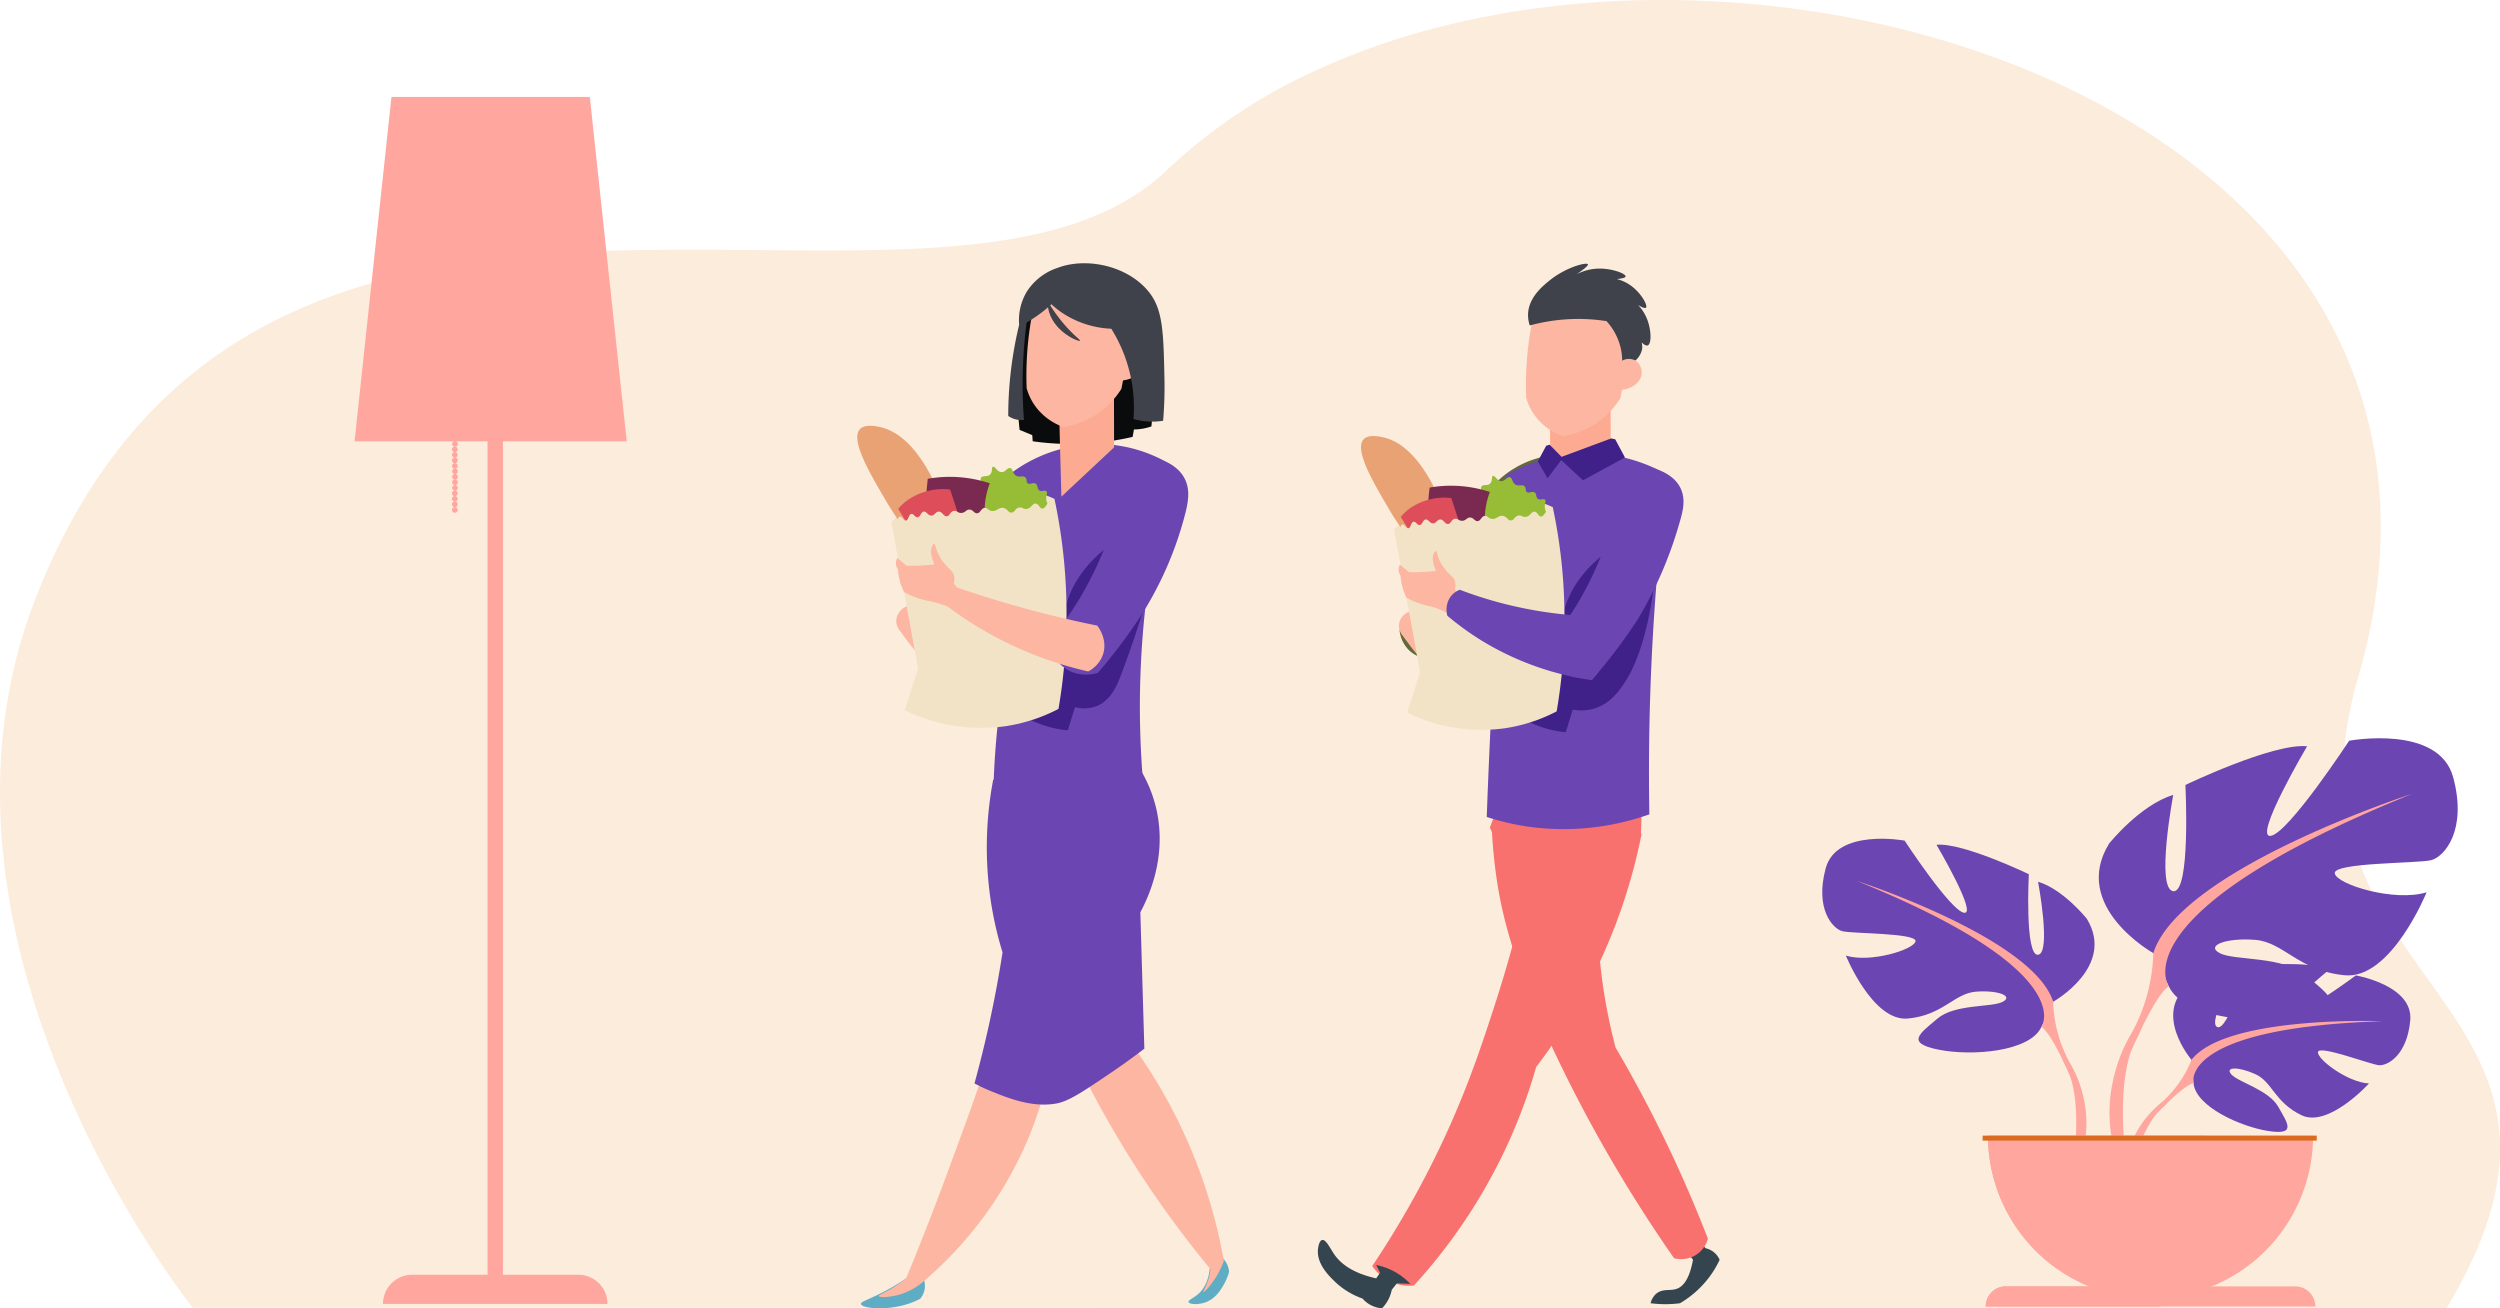 <svg id="Group_1044" data-name="Group 1044" xmlns="http://www.w3.org/2000/svg" width="661.95" height="346.411" viewBox="0 0 661.95 346.411">
  <path id="Path_2248" data-name="Path 2248" d="M-1083.022,195.974l-596.757-.176s-77.226-96.144-41.666-187.624c38.335-98.629,128.243-92.7,202.88-92.309.849,0,1.7.009,2.547.011q1.547.007,3.08.007,2.2,0,4.367-.009l1.513-.007q.917-.01,1.829-.016c34.573-.327,64.759-3.42,83.324-21.2a144.342,144.342,0,0,1,39.662-26.508q1.663-.767,3.345-1.5c22.114-9.632,47.2-15.1,73.045-16.636q2.81-.17,5.632-.271c108.878-4.04,228.21,61.065,193.74,179.423C-1130.346,111.1-1033.86,114.075-1083.022,195.974Z" transform="translate(1730.805 150.437)" fill="#fcecdb"/>
  <g id="Group_1033" data-name="Group 1033" transform="translate(226.996 69.702)">
    <g id="Group_1031" data-name="Group 1031" transform="translate(121.945 0.134)">
      <path id="Path_2249" data-name="Path 2249" d="M-1524.2-96.16l2.049,11.752c-1.671,3.222-3.531,6.52-5.6,9.867A154.515,154.515,0,0,1-1554.406-42.3a8.9,8.9,0,0,1-7-2.176,8.672,8.672,0,0,1-2.649-5.447A143.761,143.761,0,0,0-1553.54-63.03a144.05,144.05,0,0,0,14.314-25.214,25.332,25.332,0,0,1,5.836-4.7A25.543,25.543,0,0,1-1524.2-96.16Z" transform="translate(1585.686 146.944)" fill="#626938"/>
      <path id="Path_2250" data-name="Path 2250" d="M-1560.853-77.653a4.468,4.468,0,0,0-2.584,1.809,4.026,4.026,0,0,0-.689,2.411,4.444,4.444,0,0,0,1.033,2.411c2.211,3,4.258,5.78,4.651,5.511.12-.082.107-.46-.518-1.809-.013-.9-.066-1.845-.171-2.84A32.2,32.2,0,0,0-1560.853-77.653Z" transform="translate(1585.592 169.565)" fill="#fcb6a1"/>
      <path id="Path_2251" data-name="Path 2251" d="M-1521.626-2.819l2.027,2.453a5.319,5.319,0,0,1,2.5,1.307,5.273,5.273,0,0,1,1.238,1.767,25.96,25.96,0,0,1-2.651,4.451,26.606,26.606,0,0,1-7.847,7.043,30.232,30.232,0,0,1-3.507.247,29.959,29.959,0,0,1-4.282-.253,4.879,4.879,0,0,1,1.493-2.516c1.7-1.44,3.7-.669,5.469-1.313,1.578-.576,3.322-2.4,4.276-7.718q-1.21-1.4-2.423-2.8Z" transform="translate(1622.245 261.036)" fill="#35454f"/>
      <path id="Path_2252" data-name="Path 2252" d="M-1553.047-51.366c.142,2.651.42,6.469,1.033,11.023,1.338,9.918,4.5,25.177,18.256,53.047a378.576,378.576,0,0,0,28.935,48.913,7.449,7.449,0,0,0,5.511-.689,7.444,7.444,0,0,0,3.444-4.478c-2.524-6.529-5.38-13.323-8.611-20.323-5.131-11.116-10.507-21.219-15.845-30.312-1.044-3.978-1.984-8.231-2.756-12.745a149.7,149.7,0,0,1-1.722-35.824Z" transform="translate(1599.143 201.696)" fill="#f9716e"/>
      <path id="Path_2253" data-name="Path 2253" d="M-1496.005-48.306a148.588,148.588,0,0,1-6.545,23.079,149.984,149.984,0,0,1-21.356,38.579,143.89,143.89,0,0,1-8.956,23.423,145.116,145.116,0,0,1-23.421,34.446,11.988,11.988,0,0,1-6.889-1.378,11.862,11.862,0,0,1-4.134-3.789,251.5,251.5,0,0,0,15.845-27.212c8.192-16.343,12.538-29.472,16.188-40.646a382.756,382.756,0,0,0,12.4-48.569,25.567,25.567,0,0,1,14.812-2.756A25.411,25.411,0,0,1-1496.005-48.306Z" transform="translate(1581.714 199.325)" fill="#f9716e"/>
      <path id="Path_2254" data-name="Path 2254" d="M-1533.821-31.3l-8.345-.344a81.85,81.85,0,0,1-5.389-7.4,81.681,81.681,0,0,1-5.738-10.507q.61-1.633,1.218-3.271c5.216-.489,10.854-.809,16.863-.862a199.907,199.907,0,0,1,22.079,1.033q-.087,2.67-.173,5.34Z" transform="translate(1598.842 198.85)" fill="#f9716e"/>
      <path id="Path_2255" data-name="Path 2255" d="M-1505.788-90.727a42.981,42.981,0,0,0-17.223-5.511,43.878,43.878,0,0,0-25.488,5.511q-1.12,14.5-2.069,29.279-2,31.2-3.1,61.314a65.655,65.655,0,0,0,12.4,2.756A68.107,68.107,0,0,0-1510.61-.823q-.193-10.957,0-22.39A633.392,633.392,0,0,1-1505.788-90.727Z" transform="translate(1598.386 146.613)" fill="#6b46b2"/>
      <path id="Path_2256" data-name="Path 2256" d="M-1544.856-60.029a25.65,25.65,0,0,1,.689-7.234c2.625-10.794,11.636-16.59,14.467-18.256Q-1537.277-72.772-1544.856-60.029Z" transform="translate(1609.122 159.95)" fill="#3f2189"/>
      <path id="Path_2257" data-name="Path 2257" d="M-1551.381-44.7a27.466,27.466,0,0,0,8.727,5.282,27.368,27.368,0,0,0,7.118,1.607q.917-2.987,1.838-5.971a12.333,12.333,0,0,0,5.511-.229c4.589-1.3,7.063-5.129,8.5-7.349,6.649-10.3,8.091-30.015,8.267-32.608a283.023,283.023,0,0,1-19.75,21.357C-1538.131-55.823-1544.943-49.879-1551.381-44.7Z" transform="translate(1601.179 161.845)" fill="#3f2189"/>
      <path id="Path_2258" data-name="Path 2258" d="M-1552.836,8.763l-1.378,1.722a9.821,9.821,0,0,1-.776,2.327,9.766,9.766,0,0,1-1.809,2.582,7.507,7.507,0,0,1-2.842-.776,7.553,7.553,0,0,1-2.325-1.807,20.214,20.214,0,0,1-7.318-4.478c-1.476-1.422-4.843-4.662-4.478-8.527.015-.167.233-2.311,1.118-2.5,1-.211,2.134,2.251,3.187,3.789,1.54,2.247,4.558,4.914,11.109,6.371q.516-.73,1.033-1.465l-1.033-2.067a16.843,16.843,0,0,1,4.3,1.465,16.845,16.845,0,0,1,4.736,3.531Z" transform="translate(1573.789 261.18)" fill="#35454f"/>
      <path id="Path_2259" data-name="Path 2259" d="M-1530.037-90.446q-.013-5.9-.029-11.8l-16.074,1.609q.044,5.654.087,11.309,1.937.86,3.873,1.722Q-1536.109-89.027-1530.037-90.446Z" transform="translate(1607.585 139.507)" fill="#fcab92"/>
      <path id="Path_2260" data-name="Path 2260" d="M-1527.086-97.97q1.29,2.41,2.583,4.82-5.554,3.017-11.11,6.029-2.883-2.67-5.769-5.338-1.807,2.41-3.616,4.822l-2.584-4.478q1.107-2.07,2.211-4.134l.918-.289q1.58,1.61,3.158,3.216l13.147-4.88Z" transform="translate(1605.822 144.449)" fill="#3f2189"/>
      <path id="Path_2261" data-name="Path 2261" d="M-1547.232-110.591a88.248,88.248,0,0,0-1.66,13.243c-.129,2.656-.129,5.171-.042,7.529a14.814,14.814,0,0,0,2.815,5.431,15.748,15.748,0,0,0,6.878,4.791,22.452,22.452,0,0,0,7.991-2.909,21.657,21.657,0,0,0,7.236-7.131,54.591,54.591,0,0,0,1.056-7.129,54.994,54.994,0,0,0-.6-13.678,22.06,22.06,0,0,0-8.445-3.2A23.379,23.379,0,0,0-1547.232-110.591Z" transform="translate(1604.095 125.255)" fill="#fcb6a1"/>
      <path id="Path_2262" data-name="Path 2262" d="M-1564.711-82.085a37.752,37.752,0,0,1,13.778-7.923c13.354-4.225,24.923.553,28.246,2.067a142.291,142.291,0,0,1,2.412,15.5,144.36,144.36,0,0,1-1.378,38.579,43.343,43.343,0,0,1-13.778,4.478,45.031,45.031,0,0,1-25.834-4.134q1.723-5.34,3.445-10.678Q-1561.265-63.138-1564.711-82.085Z" transform="translate(1584.886 152.382)" fill="#f2e3c7"/>
      <path id="Path_2263" data-name="Path 2263" d="M-1557.318-73.12c-1.033-1.438-2.525-3.613-4.134-6.371-3.627-6.218-9.076-15.241-6.545-18.083,1.151-1.3,3.569-.878,4.649-.691,10.778,1.867,16.336,18.439,17.223,21.185a19.648,19.648,0,0,1-3.789,2.238A19.957,19.957,0,0,1-1557.318-73.12Z" transform="translate(1580.077 144.107)" fill="#e8a274"/>
      <path id="Path_2264" data-name="Path 2264" d="M-1554.331-82.7a5.694,5.694,0,0,0,1.607-3.558c.06-2.218-1.609-3.86-.918-4.709.5-.613,1.582-.011,2.3-.8.656-.727.245-1.789.689-1.953.527-.193,1.069,1.318,2.182,1.378,1.047.058,1.507-1.231,2.3-1.033.744.189.5,1.382,1.493,1.953.936.54,1.813-.151,2.411.458.478.491.1,1.124.573,1.493.584.453,1.389-.32,2.067.116.627.4.264,1.276.918,1.722s1.413-.187,1.838.229-.251,1.153,0,2.411c.224,1.129.94,1.376.8,1.951-.169.711-1.418,1.011-2.871,1.264a28.9,28.9,0,0,1-5.627.573,68.62,68.62,0,0,0-10.218.344Z" transform="translate(1597.011 149.9)" fill="#97bd37"/>
      <path id="Path_2265" data-name="Path 2265" d="M-1560.561-80.577q-.09-1.393-.116-2.871a61.805,61.805,0,0,1,.46-8.611,32.162,32.162,0,0,1,3.9-.458,33.015,33.015,0,0,1,12.054,1.607,20.314,20.314,0,0,0-1.147,4.478,20.148,20.148,0,0,0-.115,4.478c-1.707.36-3.547.678-5.511.918A64.772,64.772,0,0,1-1560.561-80.577Z" transform="translate(1589.807 151.335)" fill="#7a2950"/>
      <path id="Path_2266" data-name="Path 2266" d="M-1519.287-94.741c1.651.353,6.167,1.545,8.1,5.338,1.489,2.933.727,6.02.047,8.438a106.97,106.97,0,0,1-11.243,26.352,140.793,140.793,0,0,1-11.367,15.156,10.077,10.077,0,0,1-7.4-.516,10.449,10.449,0,0,1-5.34-7.407,86.351,86.351,0,0,0,7.063-9.645,87.835,87.835,0,0,0,10.858-25.457Q-1523.931-88.611-1519.287-94.741Z" transform="translate(1607.146 148.678)" fill="#6b46b2"/>
      <path id="Path_2267" data-name="Path 2267" d="M-1548.285-102.678a8.475,8.475,0,0,1-.46-2.869c.078-4.5,3.909-7.591,5.74-9.072,4.378-3.533,9.794-4.865,10.1-4.247.109.213-.318.816-2.985,2.64a13.386,13.386,0,0,1,5.509-1.493c3.758-.167,7.551,1.333,7.465,2.067-.029.242-.493.516-2.3.689a11.239,11.239,0,0,1,3.676,1.722c2.782,2,4.571,5.311,4.018,5.856-.176.173-.673.149-2.067-.689a11.7,11.7,0,0,1,2.3,3.56c1.2,2.922,1.309,6.707.231,7.118-.289.109-.767.02-1.609-.8a4.449,4.449,0,0,1,.115,1.838,5.572,5.572,0,0,1-2.985,3.789l-2.3.229a15.647,15.647,0,0,0-.458-4.707,15.991,15.991,0,0,0-3.674-6.774c-1.276-.2-2.618-.36-4.02-.46A49.215,49.215,0,0,0-1548.285-102.678Z" transform="translate(1604.399 119.012)" fill="#3f424a"/>
      <path id="Path_2268" data-name="Path 2268" d="M-1537.281-107.116a3.644,3.644,0,0,1,3.674-.116,3.733,3.733,0,0,1,1.606,3.673c-.284,2.118-2.653,3.982-5.856,4.134Z" transform="translate(1617.71 132.87)" fill="#fcb6a1"/>
      <path id="Path_2269" data-name="Path 2269" d="M-1548.405-73.588q-.43-.517-.862-1.033a3.96,3.96,0,0,0,0-2.24c-.331-1.038-.92-1.129-2.067-2.5a11.3,11.3,0,0,1-2.411-4.049c-.2-.664-.32-1.36-.6-1.376s-.573.68-.689,1.118a3.654,3.654,0,0,0,0,1.638,10.586,10.586,0,0,0,.776,2.5c-.9.109-1.851.2-2.842.26-1.525.093-2.965.116-4.3.084q-.51-.43-1.033-.86-.694-.57-1.378-1.12a2.668,2.668,0,0,0-.344,1.12,2.806,2.806,0,0,0,.515,1.807,15,15,0,0,0,.344,2.413,14.9,14.9,0,0,0,1.207,3.358,17.9,17.9,0,0,0,1.636.86,25.723,25.723,0,0,0,4.993,1.551,19.473,19.473,0,0,1,4.823,2.067Q-1549.525-70.79-1548.405-73.588Z" transform="translate(1585.545 160.851)" fill="#fcb6a1"/>
      <path id="Path_2270" data-name="Path 2270" d="M-1516.379-73.111a107.291,107.291,0,0,1-12.4-.689,108.268,108.268,0,0,1-26.179-6.371,5.638,5.638,0,0,0-2.582,2.067,5.968,5.968,0,0,0-.689,4.822,74.509,74.509,0,0,0,9.3,6.716A76.725,76.725,0,0,0-1520-56.232a16.666,16.666,0,0,0,4.134-7.749A16.711,16.711,0,0,0-1516.379-73.111Z" transform="translate(1592.527 166.487)" fill="#6b46b2"/>
      <path id="Path_2271" data-name="Path 2271" d="M-1561.212-81.695l-2.7-4.362a13.821,13.821,0,0,1,2.469-2.3,16.142,16.142,0,0,1,10.907-2.7q1.207,3.677,2.411,7.349c-1.344.309-2.74.6-4.191.862A89.634,89.634,0,0,1-1561.212-81.695Z" transform="translate(1585.865 153.084)" fill="#de4e5a"/>
      <path id="Path_2272" data-name="Path 2272" d="M-1564.168-82.964c.26-2.353.653-3.051,1.033-3.1.524-.067.934,1.131,1.549,1.033.671-.1.671-1.6,1.378-1.722.609-.109.951.938,1.635.862.74-.082.8-1.347,1.551-1.465.74-.116,1.06,1.04,1.98,1.033.865-.007,1.051-1.031,1.9-1.033.94,0,1.225,1.267,2.067,1.2.789-.056.851-1.2,1.807-1.378.789-.149,1.018.571,1.982.518,1.022-.058,1.176-.889,2.067-.862.964.031,1.178,1.022,1.98.949.864-.08.969-1.262,1.893-1.378.727-.091.856.613,1.809.773,1.309.222,1.787-.989,3.013-.773,1.114.193,1.282,1.287,2.154,1.2.824-.078.884-1.076,1.9-1.291.851-.182,1.082.469,1.98.344,1.216-.169,1.462-1.462,2.324-1.378.824.08.987,1.3,1.722,1.291.8-.007,1.053-1.433,1.722-1.378.6.051,1.009,1.262,1.12,1.98a3.852,3.852,0,0,1-.087,1.551,84.331,84.331,0,0,1-28.159,4.22A83.139,83.139,0,0,1-1564.168-82.964Z" transform="translate(1585.55 155.071)" fill="#f2e3c7"/>
    </g>
    <g id="Group_1032" data-name="Group 1032">
      <path id="Path_2273" data-name="Path 2273" d="M-1580.878-.812A5.744,5.744,0,0,1-1579.216,1a5.728,5.728,0,0,1,.755,2.42,13.867,13.867,0,0,1-1.36,3.325c-.729,1.28-2.082,3.66-4.685,4.685-2.064.816-4.514.618-4.687,0-.144-.52,1.411-1.071,2.722-2.267,1.447-1.32,2.887-3.7,3.022-8.314Z" transform="translate(1676.896 263.624)" fill="#5eadc4"/>
      <path id="Path_2274" data-name="Path 2274" d="M-1611.656,2.378a5.283,5.283,0,0,1,.309,2.707,5.313,5.313,0,0,1-1.209,2.645,21.4,21.4,0,0,1-3.4,1.409c-5.814,1.838-12.123,1.062-12.267-.044-.069-.522,1.26-.918,3.96-2.2a62.022,62.022,0,0,0,9.225-5.382Z" transform="translate(1629.195 266.467)" fill="#5eadc4"/>
      <path id="Path_2275" data-name="Path 2275" d="M-1601.931-115.228l-6.123,6.122a104.62,104.62,0,0,0-1.5,14.674,104.582,104.582,0,0,0,.578,14.79l3.351,1.387.114,1.618c.573.084,1.151.16,1.733.231a72.28,72.28,0,0,0,24.728-1.387l.347-1.965a14.19,14.19,0,0,0,2.424-.231,14.343,14.343,0,0,0,2.2-.578c.1-.873.207-2.153.231-3.7a39.453,39.453,0,0,0-3.12-16.292C-1580.608-108.174-1590.382-113.783-1601.931-115.228Z" transform="translate(1651.951 123.771)" fill="#0a0b0c"/>
      <path id="Path_2276" data-name="Path 2276" d="M-1620.648-78.287a4.576,4.576,0,0,0-2.658,1.86,4.136,4.136,0,0,0-.709,2.478,4.535,4.535,0,0,0,1.064,2.48c2.274,3.087,4.378,5.945,4.78,5.667.125-.082.111-.471-.531-1.858-.013-.922-.069-1.9-.176-2.922A33.145,33.145,0,0,0-1620.648-78.287Z" transform="translate(1634.333 168.925)" fill="#fcb6a1"/>
      <path id="Path_2277" data-name="Path 2277" d="M-1610.379-51.459c.145,2.727.431,6.651,1.062,11.336.658,4.871,3.578,24.666,18.774,54.549A271.838,271.838,0,0,0-1557.505,64.6a15.447,15.447,0,0,1-.509,2.576c-.638,2.207-1.524,3.4-1.36,3.513.209.144,1.88-1.62,3.287-3.854a22.457,22.457,0,0,0,2.124-4.36,137.916,137.916,0,0,0-6.471-23.965,138.309,138.309,0,0,0-16.294-31.172c-1.073-4.089-2.042-8.463-2.833-13.105a154,154,0,0,1-1.771-36.839Q-1595.854-47.03-1610.379-51.459Z" transform="translate(1651.01 201.717)" fill="#fcb6a1"/>
      <path id="Path_2278" data-name="Path 2278" d="M-1555.373-51.1a153,153,0,0,1-5.342,24.083,154.22,154.22,0,0,1-19.625,40.88,100.357,100.357,0,0,1-7.8,24.581,102.012,102.012,0,0,1-26.508,34.564,17.119,17.119,0,0,1-6.323,3.245c-2.422.642-5.025.727-5.131.3-.084-.347,1.516-.818,3.951-2.349a27.9,27.9,0,0,0,3.34-2.465c3.038-7.365,7.149-17.645,11.7-30.061,5.271-14.387,10.089-27.115,14.2-42.693a394.175,394.175,0,0,0,9.831-50.6,26.294,26.294,0,0,1,15.043-3.711A26.124,26.124,0,0,1-1555.373-51.1Z" transform="translate(1631.792 196.922)" fill="#fcb6a1"/>
      <path id="Path_2279" data-name="Path 2279" d="M-1564-91.807a37.818,37.818,0,0,0-17.712-5.667,38.787,38.787,0,0,0-24.819,7.5,69.045,69.045,0,0,1-3.189,18.183c-1.911,5.951-3.34,7.451-3.542,11.807-.293,6.374,2.507,8.789,4.016,15.585,1.333,6,.342,9.492-.709,18.183a222.419,222.419,0,0,0-1.536,29.284,84.366,84.366,0,0,0,11.005,1.12A85.913,85.913,0,0,0-1570.987,0a238.913,238.913,0,0,1-1.654-28.81A240.92,240.92,0,0,1-1564-91.807Z" transform="translate(1647.464 145.397)" fill="#6b46b2"/>
      <path id="Path_2280" data-name="Path 2280" d="M-1604.2-60.164a26.381,26.381,0,0,1,.709-7.438c2.7-11.1,11.967-17.061,14.876-18.774Q-1596.4-73.272-1604.2-60.164Z" transform="translate(1658.53 159.037)" fill="#3f2189"/>
      <path id="Path_2281" data-name="Path 2281" d="M-1610.908-44.4a28.185,28.185,0,0,0,8.971,5.431,28.047,28.047,0,0,0,7.322,1.653q.944-3.07,1.889-6.138a9.515,9.515,0,0,0,5.667-.238c3.787-1.476,5.423-5.487,6.325-7.791,4.793-12.265,10.4-31.515,10.914-33.3a291.29,291.29,0,0,1-20.308,21.961C-1597.283-55.841-1604.29-49.727-1610.908-44.4Z" transform="translate(1650.363 160.986)" fill="#3f2189"/>
      <path id="Path_2282" data-name="Path 2282" d="M-1590.008-88.492q-.014-7.86-.029-15.721l-14.625,2.091.353,13.814.354,12.872Q-1596.981-81.966-1590.008-88.492Z" transform="translate(1657.998 137.235)" fill="#fcab92"/>
      <path id="Path_2283" data-name="Path 2283" d="M-1606.739-111.758a88.334,88.334,0,0,0-1.671,13.325c-.129,2.673-.129,5.2-.042,7.576a14.9,14.9,0,0,0,2.833,5.467,15.872,15.872,0,0,0,6.92,4.822,22.662,22.662,0,0,0,8.042-2.929,21.784,21.784,0,0,0,7.282-7.176,55.21,55.21,0,0,0,1.063-7.176,55.36,55.36,0,0,0-.607-13.763,22.147,22.147,0,0,0-8.5-3.222A23.528,23.528,0,0,0-1606.739-111.758Z" transform="translate(1653.29 123.937)" fill="#fcb6a1"/>
      <path id="Path_2284" data-name="Path 2284" d="M-1624.616-82.844a38.792,38.792,0,0,1,14.167-8.147c13.734-4.345,25.632.567,29.048,2.125a146.865,146.865,0,0,1,2.478,15.941,148.424,148.424,0,0,1-1.416,39.673,44.548,44.548,0,0,1-14.169,4.6,46.282,46.282,0,0,1-26.566-4.251q1.77-5.49,3.542-10.98Q-1621.074-63.361-1624.616-82.844Z" transform="translate(1633.607 151.254)" fill="#f2e3c7"/>
      <path id="Path_2285" data-name="Path 2285" d="M-1617.015-73.625c-1.062-1.48-2.6-3.718-4.251-6.554-3.729-6.394-9.332-15.672-6.729-18.6,1.185-1.331,3.669-.9,4.783-.709,11.083,1.918,16.8,18.961,17.71,21.785a20.34,20.34,0,0,1-3.9,2.3A20.6,20.6,0,0,1-1617.015-73.625Z" transform="translate(1628.662 142.744)" fill="#e8a274"/>
      <path id="Path_2286" data-name="Path 2286" d="M-1613.944-83.48a5.841,5.841,0,0,0,1.653-3.66c.062-2.28-1.653-3.967-.945-4.84.514-.631,1.627-.011,2.362-.827.674-.747.251-1.838.709-2.007.542-.2,1.1,1.353,2.242,1.416,1.078.06,1.551-1.267,2.362-1.062.767.193.518,1.422,1.533,2.009.964.556,1.867-.156,2.48.471.494.5.1,1.156.591,1.536.6.467,1.429-.329,2.125.118.644.413.273,1.313.944,1.771s1.454-.191,1.889.236-.258,1.187,0,2.48c.233,1.162.967,1.416.827,2.007-.173.731-1.458,1.04-2.951,1.3a29.779,29.779,0,0,1-5.785.589,70.106,70.106,0,0,0-10.509.356C-1614.257-82.22-1614.1-82.849-1613.944-83.48Z" transform="translate(1646.076 148.701)" fill="#97bd37"/>
      <path id="Path_2287" data-name="Path 2287" d="M-1620.349-81.293c-.06-.956-.1-1.94-.118-2.953A63.868,63.868,0,0,1-1620-93.1a33.064,33.064,0,0,1,4.016-.471,33.915,33.915,0,0,1,12.4,1.653,20.774,20.774,0,0,0-1.182,4.6,20.917,20.917,0,0,0-.118,4.6c-1.753.371-3.647.7-5.667.944A66.745,66.745,0,0,1-1620.349-81.293Z" transform="translate(1638.668 150.177)" fill="#7a2950"/>
      <path id="Path_2288" data-name="Path 2288" d="M-1577.9-95.86c1.614.344,5.852,1.482,7.918,5.136,1.7,3.007,1.109,6.26.456,9.029a93.428,93.428,0,0,1-11.561,27.1,145.046,145.046,0,0,1-11.689,15.585,10.353,10.353,0,0,1-7.616-.531,10.746,10.746,0,0,1-5.491-7.616,88.833,88.833,0,0,0,7.262-9.918,90.359,90.359,0,0,0,11.167-26.179Z" transform="translate(1656.499 147.445)" fill="#6b46b2"/>
      <path id="Path_2289" data-name="Path 2289" d="M-1596.729-108.262a3.663,3.663,0,0,1,3.7-.116,3.754,3.754,0,0,1,1.618,3.7c-.287,2.131-2.669,4.007-5.891,4.16Q-1597.017-104.392-1596.729-108.262Z" transform="translate(1666.991 131.599)" fill="#fcb6a1"/>
      <path id="Path_2290" data-name="Path 2290" d="M-1607.848-74.107l-.887-1.062a4.059,4.059,0,0,0,0-2.3c-.34-1.069-.944-1.162-2.125-2.569a11.585,11.585,0,0,1-2.48-4.162c-.207-.682-.329-1.4-.62-1.416s-.591.7-.707,1.151a3.723,3.723,0,0,0,0,1.682,10.826,10.826,0,0,0,.8,2.569q-1.393.167-2.922.264c-1.569.1-3.049.12-4.427.089l-1.062-.887q-.713-.587-1.418-1.149a2.763,2.763,0,0,0-.353,1.149,2.876,2.876,0,0,0,.531,1.86,15.1,15.1,0,0,0,.353,2.48,15.262,15.262,0,0,0,1.24,3.453,18.774,18.774,0,0,0,1.683.887,21.47,21.47,0,0,0,5.135,1.593,31.282,31.282,0,0,1,6.885,2.3Z" transform="translate(1634.285 159.962)" fill="#fcb6a1"/>
      <path id="Path_2291" data-name="Path 2291" d="M-1577.429-70.011q-5.044-1.017-10.278-2.267a289.455,289.455,0,0,1-28.6-8.44q-1.153,2.213-2.3,4.429a96.728,96.728,0,0,0,10.5,7.185,98.514,98.514,0,0,0,28.29,11.234,8.06,8.06,0,0,0,3.9-4.431C-1574.529-66.357-1577.252-69.793-1577.429-70.011Z" transform="translate(1640.95 165.953)" fill="#fcb6a1"/>
      <path id="Path_2292" data-name="Path 2292" d="M-1621.017-82.443q-1.387-2.243-2.776-4.487a14.4,14.4,0,0,1,2.54-2.362,16.58,16.58,0,0,1,11.216-2.773q1.24,3.777,2.48,7.556c-1.382.318-2.82.616-4.311.884A91.873,91.873,0,0,1-1621.017-82.443Z" transform="translate(1634.613 151.975)" fill="#de4e5a"/>
      <path id="Path_2293" data-name="Path 2293" d="M-1624.058-83.749c.267-2.42.673-3.138,1.062-3.189.54-.069.96,1.162,1.593,1.062.689-.107.691-1.64,1.418-1.769.625-.113.978.962,1.682.884.76-.084.818-1.385,1.594-1.5s1.091,1.069,2.038,1.062c.887-.009,1.08-1.06,1.947-1.062.969,0,1.26,1.3,2.127,1.238.811-.058.875-1.229,1.858-1.416.811-.156,1.047.587,2.038.531,1.051-.058,1.209-.913,2.125-.887.993.031,1.211,1.051,2.038.976.889-.082,1-1.3,1.947-1.418.747-.093.882.631,1.86.8,1.347.227,1.838-1.018,3.1-.8,1.145.2,1.318,1.327,2.213,1.24.849-.08.909-1.107,1.949-1.329.876-.184,1.114.484,2.036.356,1.251-.176,1.5-1.5,2.391-1.418.847.082,1.016,1.336,1.771,1.329.818-.007,1.084-1.476,1.771-1.418.62.053,1.038,1.3,1.151,2.038a3.937,3.937,0,0,1-.089,1.593,86.691,86.691,0,0,1-28.957,4.34A85.471,85.471,0,0,1-1624.058-83.749Z" transform="translate(1634.289 154.019)" fill="#f2e3c7"/>
      <path id="Path_2294" data-name="Path 2294" d="M-1569.72,15.307c-2.035,1.556-5.067,3.809-8.856,6.376-7.447,5.042-11.172,7.565-14.523,8.147-6.407,1.113-12.65-1.442-17-3.189a45.949,45.949,0,0,1-4.6-2.142c1.385-5.047,2.709-10.367,3.929-15.947,1.427-6.523,2.578-12.787,3.5-18.747a94.509,94.509,0,0,1-3.189-14.17,95.95,95.95,0,0,1,.709-31.526c2.9-.687,5.969-1.289,9.209-1.771a112.268,112.268,0,0,1,30.11-.356,35.777,35.777,0,0,1,3.9,9.918c2.9,12.761-2.2,23.477-4.249,27.277Z" transform="translate(1645.725 192.667)" fill="#6b46b2"/>
      <path id="Path_2295" data-name="Path 2295" d="M-1599.239-108.218a23.529,23.529,0,0,0,2.7,2.182,25.457,25.457,0,0,0,13.149,4.307,39.6,39.6,0,0,1,5.291,13.5,39.4,39.4,0,0,1,.578,10.4,17.553,17.553,0,0,0,2.887.578,17.987,17.987,0,0,0,4.969-.116,107,107,0,0,0,.347-11.207c-.255-12.023-.385-18.036-3.929-22.645-5.442-7.085-16.581-9.625-24.494-6.587a15.382,15.382,0,0,0-8.087,6.356,14.781,14.781,0,0,0-1.964,8.665c-.611,2.522-1.163,5.222-1.618,8.089a103.075,103.075,0,0,0-1.271,16.059,6.013,6.013,0,0,0,2.08.924,5.99,5.99,0,0,0,2.08.116c-.211-2.847-.338-5.856-.347-9.012a128.654,128.654,0,0,1,1.04-16.754,37.531,37.531,0,0,0,4.851-3.349Q-1600.048-107.469-1599.239-108.218Z" transform="translate(1650.645 119.072)" fill="#3f424a"/>
      <path id="Path_2296" data-name="Path 2296" d="M-1606-114.584a9.9,9.9,0,0,0,.567,3.4c1.849,5.16,7.782,7.5,8.049,7.143.16-.216-1.764-1.4-4.649-4.876A42.077,42.077,0,0,1-1606-114.584Z" transform="translate(1656.367 124.558)" fill="#3f424a"/>
    </g>
  </g>
  <g id="Group_1034" data-name="Group 1034" transform="translate(482.499 195.475)">
    <path id="Path_2297" data-name="Path 2297" d="M-1467.023-10.222s-10.48-12.227-.647-19.988c0,0,7.178-4.349,13.038-4,0,0-8.3,13.912-5.614,15.294s8.127-16.167,8.127-16.167,16.343-1.587,21.6.942c0,0-13.972,11.434-11.029,12.116s18.036-10.545,18.036-10.545,15.21,2.591,14.4,11.869-6.051,12.145-8.358,11.9-15.779-5.389-16.072-3.5,7.823,8.056,13.5,8.34c0,0-10.725,11.827-17.854,8.416s-7.729-8.823-12.176-10.856-8.234-2.02-6.4.047,9.878,4.08,12.418,8.574,4.82,7.525-2.556,6.418-19.358-6.5-19.883-12.685Z" transform="translate(1564.798 95.365)" fill="#6b46b2"/>
    <path id="Path_2298" data-name="Path 2298" d="M-1414.2-28.726s-41.311-1.591-50.438,10.225a29.893,29.893,0,0,1-8.223,11.545l-.971,2.636s7.158-7.545,9.72-8c0,0-4.007-14.636,49.911-16.4Z" transform="translate(1562.411 103.644)" fill="#ffa69e"/>
    <path id="Path_2299" data-name="Path 2299" d="M-1468.179-18.4a25.932,25.932,0,0,0-9.485,18.274l1.609.142s2.829-12.109,7.954-16.852-.078-1.565-.078-1.565Z" transform="translate(1557.727 115.086)" fill="#ffa69e"/>
    <path id="Path_2300" data-name="Path 2300" d="M-1452.553-7.34s16.67-9.336,8.894-22.005c0,0-6.225-7.776-12.894-9.778,0,0,3.558,18.89,0,19.336S-1459-41.121-1459-41.121s-17.554-8.447-24.446-7.78c0,0,10.892,18.447,7.333,18s-15.778-19.11-15.778-19.11-18-3.333-20.892,7.331,1.778,16.005,4.447,16.667,19.779.447,19.332,2.669-12,5.778-18.443,3.776c0,0,7.114,17.559,16.445,16.67s12.223-6.667,18-7.111,10,1.113,7.111,2.669-12.667.509-17.336,4.478-8.443,6.409.224,8.187,24.226.667,27.337-6Z" transform="translate(1513.691 77.111)" fill="#6b46b2"/>
    <path id="Path_2301" data-name="Path 2301" d="M-1509.581-45.482s46.671,15.114,52.007,32a35.437,35.437,0,0,0,4.442,16.223V6.08s-4.885-11.338-7.553-12.894c0,0,10.445-14.67-48.9-38.668Z" transform="translate(1518.714 83.25)" fill="#ffa69e"/>
    <path id="Path_2302" data-name="Path 2302" d="M-1482.954-22.64s7.2,10.929,3.1,24.234l-1.854-.5s1.8-14.656-1.967-22.03.724-1.709.724-1.709Z" transform="translate(1548.536 108.633)" fill="#ffa69e"/>
    <path id="Path_2303" data-name="Path 2303" d="M-1466.3-5.581s-21.972-12.3-11.718-29c0,0,8.2-10.252,16.99-12.892,0,0-4.685,24.9,0,25.49s3.222-28.123,3.222-28.123,23.143-11.134,32.226-10.252c0,0-14.352,24.312-9.667,23.725s20.8-25.192,20.8-25.192,23.728-4.4,27.537,9.663-2.342,21.1-5.856,21.974-26.079.589-25.492,3.516,15.821,7.618,24.317,4.98c0,0-9.378,23.145-21.677,21.97s-16.114-8.787-23.73-9.374-13.185,1.467-9.378,3.516,16.7.673,22.852,5.9,11.134,8.454-.293,10.8-31.928.878-36.033-7.909Z" transform="translate(1553.958 62.477)" fill="#6b46b2"/>
    <path id="Path_2304" data-name="Path 2304" d="M-1402.472-55.858s-61.518,19.923-68.552,42.186a46.7,46.7,0,0,1-5.86,21.388v4.394s6.449-14.941,9.965-16.992c0,0-13.772-19.334,64.447-50.976Z" transform="translate(1558.68 70.567)" fill="#ffa69e"/>
    <path id="Path_2305" data-name="Path 2305" d="M-1473.724-25.746s-9.485,14.405-4.08,31.944l2.445-.653s-2.371-19.323,2.6-29.035-.96-2.256-.96-2.256Z" transform="translate(1555.52 104.03)" fill="#ffa69e"/>
    <path id="Path_2306" data-name="Path 2306" d="M-1407.872-15.109a43.041,43.041,0,0,1-43.037,43.04,42.92,42.92,0,0,1-14.163-2.387,43.052,43.052,0,0,1-28.872-40.653Z" transform="translate(1537.826 120.375)" fill="#ffa69e"/>
    <path id="Path_2307" data-name="Path 2307" d="M-1436.2-15.13c0,16.123-3.86,32.544-16.99,39.917-2.178,1.227-9.485-.1-11.883.736a43.059,43.059,0,0,1-28.873-40.653Z" transform="translate(1537.825 120.35)" fill="#ffa69e"/>
    <path id="Path_2308" data-name="Path 2308" d="M-1406.949,8.143h-87.264a5.29,5.29,0,0,1,1.551-3.756,5.283,5.283,0,0,1,3.756-1.556h76.648a5.311,5.311,0,0,1,5.309,5.311Z" transform="translate(1537.498 142.305)" fill="#ffa69e"/>
    <path id="Path_2309" data-name="Path 2309" d="M-1447.836,8.143h-46.378a5.3,5.3,0,0,1,1.551-3.756,5.288,5.288,0,0,1,3.758-1.556h35.759a5.308,5.308,0,0,1,5.309,5.311Z" transform="translate(1537.497 142.305)" fill="#ffa69e"/>
    <rect id="Rectangle_509" data-name="Rectangle 509" width="88.47" height="1.32" transform="translate(42.461 105.216)" fill="#db6a1f"/>
  </g>
  <g id="Group_1043" data-name="Group 1043" transform="translate(93.875 25.666)">
    <g id="Group_1035" data-name="Group 1035" transform="translate(7.531 5.292)">
      <rect id="Rectangle_510" data-name="Rectangle 510" width="4.071" height="307.784" transform="translate(27.685)" fill="#ffa69e"/>
      <path id="Path_2310" data-name="Path 2310" d="M-1625.734,9.177h-59.441a7.736,7.736,0,0,1,7.736-7.736h43.969a7.735,7.735,0,0,1,7.736,7.736Z" transform="translate(1685.175 305.122)" fill="#ffa69e"/>
    </g>
    <g id="Group_1042" data-name="Group 1042" transform="translate(25.812 86.752)">
      <g id="Group_1038" data-name="Group 1038">
        <g id="Group_1036" data-name="Group 1036" transform="translate(0.042)">
          <path id="Path_2311" data-name="Path 2311" d="M-1676.93-98.454a.745.745,0,0,1,.745-.744.744.744,0,0,1,.744.744.744.744,0,0,1-.744.744A.745.745,0,0,1-1676.93-98.454Z" transform="translate(1676.93 100.649)" fill="#ffa69e"/>
          <path id="Path_2312" data-name="Path 2312" d="M-1676.93-99.1a.747.747,0,0,1,.745-.747.746.746,0,0,1,.744.747.744.744,0,0,1-.744.744A.745.745,0,0,1-1676.93-99.1Z" transform="translate(1676.93 99.851)" fill="#ffa69e"/>
          <path id="Path_2313" data-name="Path 2313" d="M-1676.93-97.8a.745.745,0,0,1,.745-.744.744.744,0,0,1,.744.744.744.744,0,0,1-.744.744A.745.745,0,0,1-1676.93-97.8Z" transform="translate(1676.93 101.446)" fill="#ffa69e"/>
          <path id="Path_2314" data-name="Path 2314" d="M-1676.93-97.136a.745.745,0,0,1,.745-.744.744.744,0,0,1,.744.744.744.744,0,0,1-.744.744A.745.745,0,0,1-1676.93-97.136Z" transform="translate(1676.93 102.26)" fill="#ffa69e"/>
        </g>
        <g id="Group_1037" data-name="Group 1037" transform="translate(0 5.838)">
          <path id="Path_2315" data-name="Path 2315" d="M-1676.949-95.827a.745.745,0,0,1,.744-.744.745.745,0,0,1,.747.744.745.745,0,0,1-.747.744A.745.745,0,0,1-1676.949-95.827Z" transform="translate(1676.949 98.022)" fill="#ffa69e"/>
          <path id="Path_2316" data-name="Path 2316" d="M-1676.949-96.477a.746.746,0,0,1,.744-.747.747.747,0,0,1,.747.747.745.745,0,0,1-.747.744A.745.745,0,0,1-1676.949-96.477Z" transform="translate(1676.949 97.224)" fill="#ffa69e"/>
          <path id="Path_2317" data-name="Path 2317" d="M-1676.949-95.175a.745.745,0,0,1,.744-.744.745.745,0,0,1,.747.744.745.745,0,0,1-.747.744A.745.745,0,0,1-1676.949-95.175Z" transform="translate(1676.949 98.819)" fill="#ffa69e"/>
          <path id="Path_2318" data-name="Path 2318" d="M-1676.949-94.509a.745.745,0,0,1,.744-.744.745.745,0,0,1,.747.744.745.745,0,0,1-.747.744A.745.745,0,0,1-1676.949-94.509Z" transform="translate(1676.949 99.633)" fill="#ffa69e"/>
        </g>
      </g>
      <g id="Group_1041" data-name="Group 1041" transform="translate(0 11.636)">
        <g id="Group_1039" data-name="Group 1039" transform="translate(0.042)">
          <path id="Path_2319" data-name="Path 2319" d="M-1676.93-93.219a.745.745,0,0,1,.745-.744.744.744,0,0,1,.744.744.745.745,0,0,1-.744.747A.745.745,0,0,1-1676.93-93.219Z" transform="translate(1676.93 95.412)" fill="#ffa69e"/>
          <path id="Path_2320" data-name="Path 2320" d="M-1676.93-93.871a.745.745,0,0,1,.745-.744.744.744,0,0,1,.744.744.744.744,0,0,1-.744.744A.745.745,0,0,1-1676.93-93.871Z" transform="translate(1676.93 94.615)" fill="#ffa69e"/>
          <path id="Path_2321" data-name="Path 2321" d="M-1676.93-92.567a.745.745,0,0,1,.745-.744.744.744,0,0,1,.744.744.745.745,0,0,1-.744.747A.745.745,0,0,1-1676.93-92.567Z" transform="translate(1676.93 96.209)" fill="#ffa69e"/>
          <path id="Path_2322" data-name="Path 2322" d="M-1676.93-91.9a.745.745,0,0,1,.745-.744.744.744,0,0,1,.744.744.745.745,0,0,1-.744.747A.745.745,0,0,1-1676.93-91.9Z" transform="translate(1676.93 97.023)" fill="#ffa69e"/>
        </g>
        <g id="Group_1040" data-name="Group 1040" transform="translate(0 5.838)">
          <path id="Path_2323" data-name="Path 2323" d="M-1676.949-90.592a.745.745,0,0,1,.744-.744.745.745,0,0,1,.747.744.747.747,0,0,1-.747.747A.746.746,0,0,1-1676.949-90.592Z" transform="translate(1676.949 92.785)" fill="#ffa69e"/>
          <path id="Path_2324" data-name="Path 2324" d="M-1676.949-91.244a.745.745,0,0,1,.744-.744.745.745,0,0,1,.747.744.747.747,0,0,1-.747.747A.746.746,0,0,1-1676.949-91.244Z" transform="translate(1676.949 91.988)" fill="#ffa69e"/>
          <path id="Path_2325" data-name="Path 2325" d="M-1676.949-89.94a.745.745,0,0,1,.744-.744.745.745,0,0,1,.747.744.746.746,0,0,1-.747.747A.745.745,0,0,1-1676.949-89.94Z" transform="translate(1676.949 93.582)" fill="#ffa69e"/>
          <path id="Path_2326" data-name="Path 2326" d="M-1676.949-89.274a.745.745,0,0,1,.744-.744.745.745,0,0,1,.747.744.746.746,0,0,1-.747.747A.745.745,0,0,1-1676.949-89.274Z" transform="translate(1676.949 94.396)" fill="#ffa69e"/>
        </g>
      </g>
    </g>
    <path id="Path_2327" data-name="Path 2327" d="M-1616.5-47.692h-72.061l9.771-91.2h52.519Z" transform="translate(1688.564 138.888)" fill="#ffa69e"/>
  </g>
</svg>
